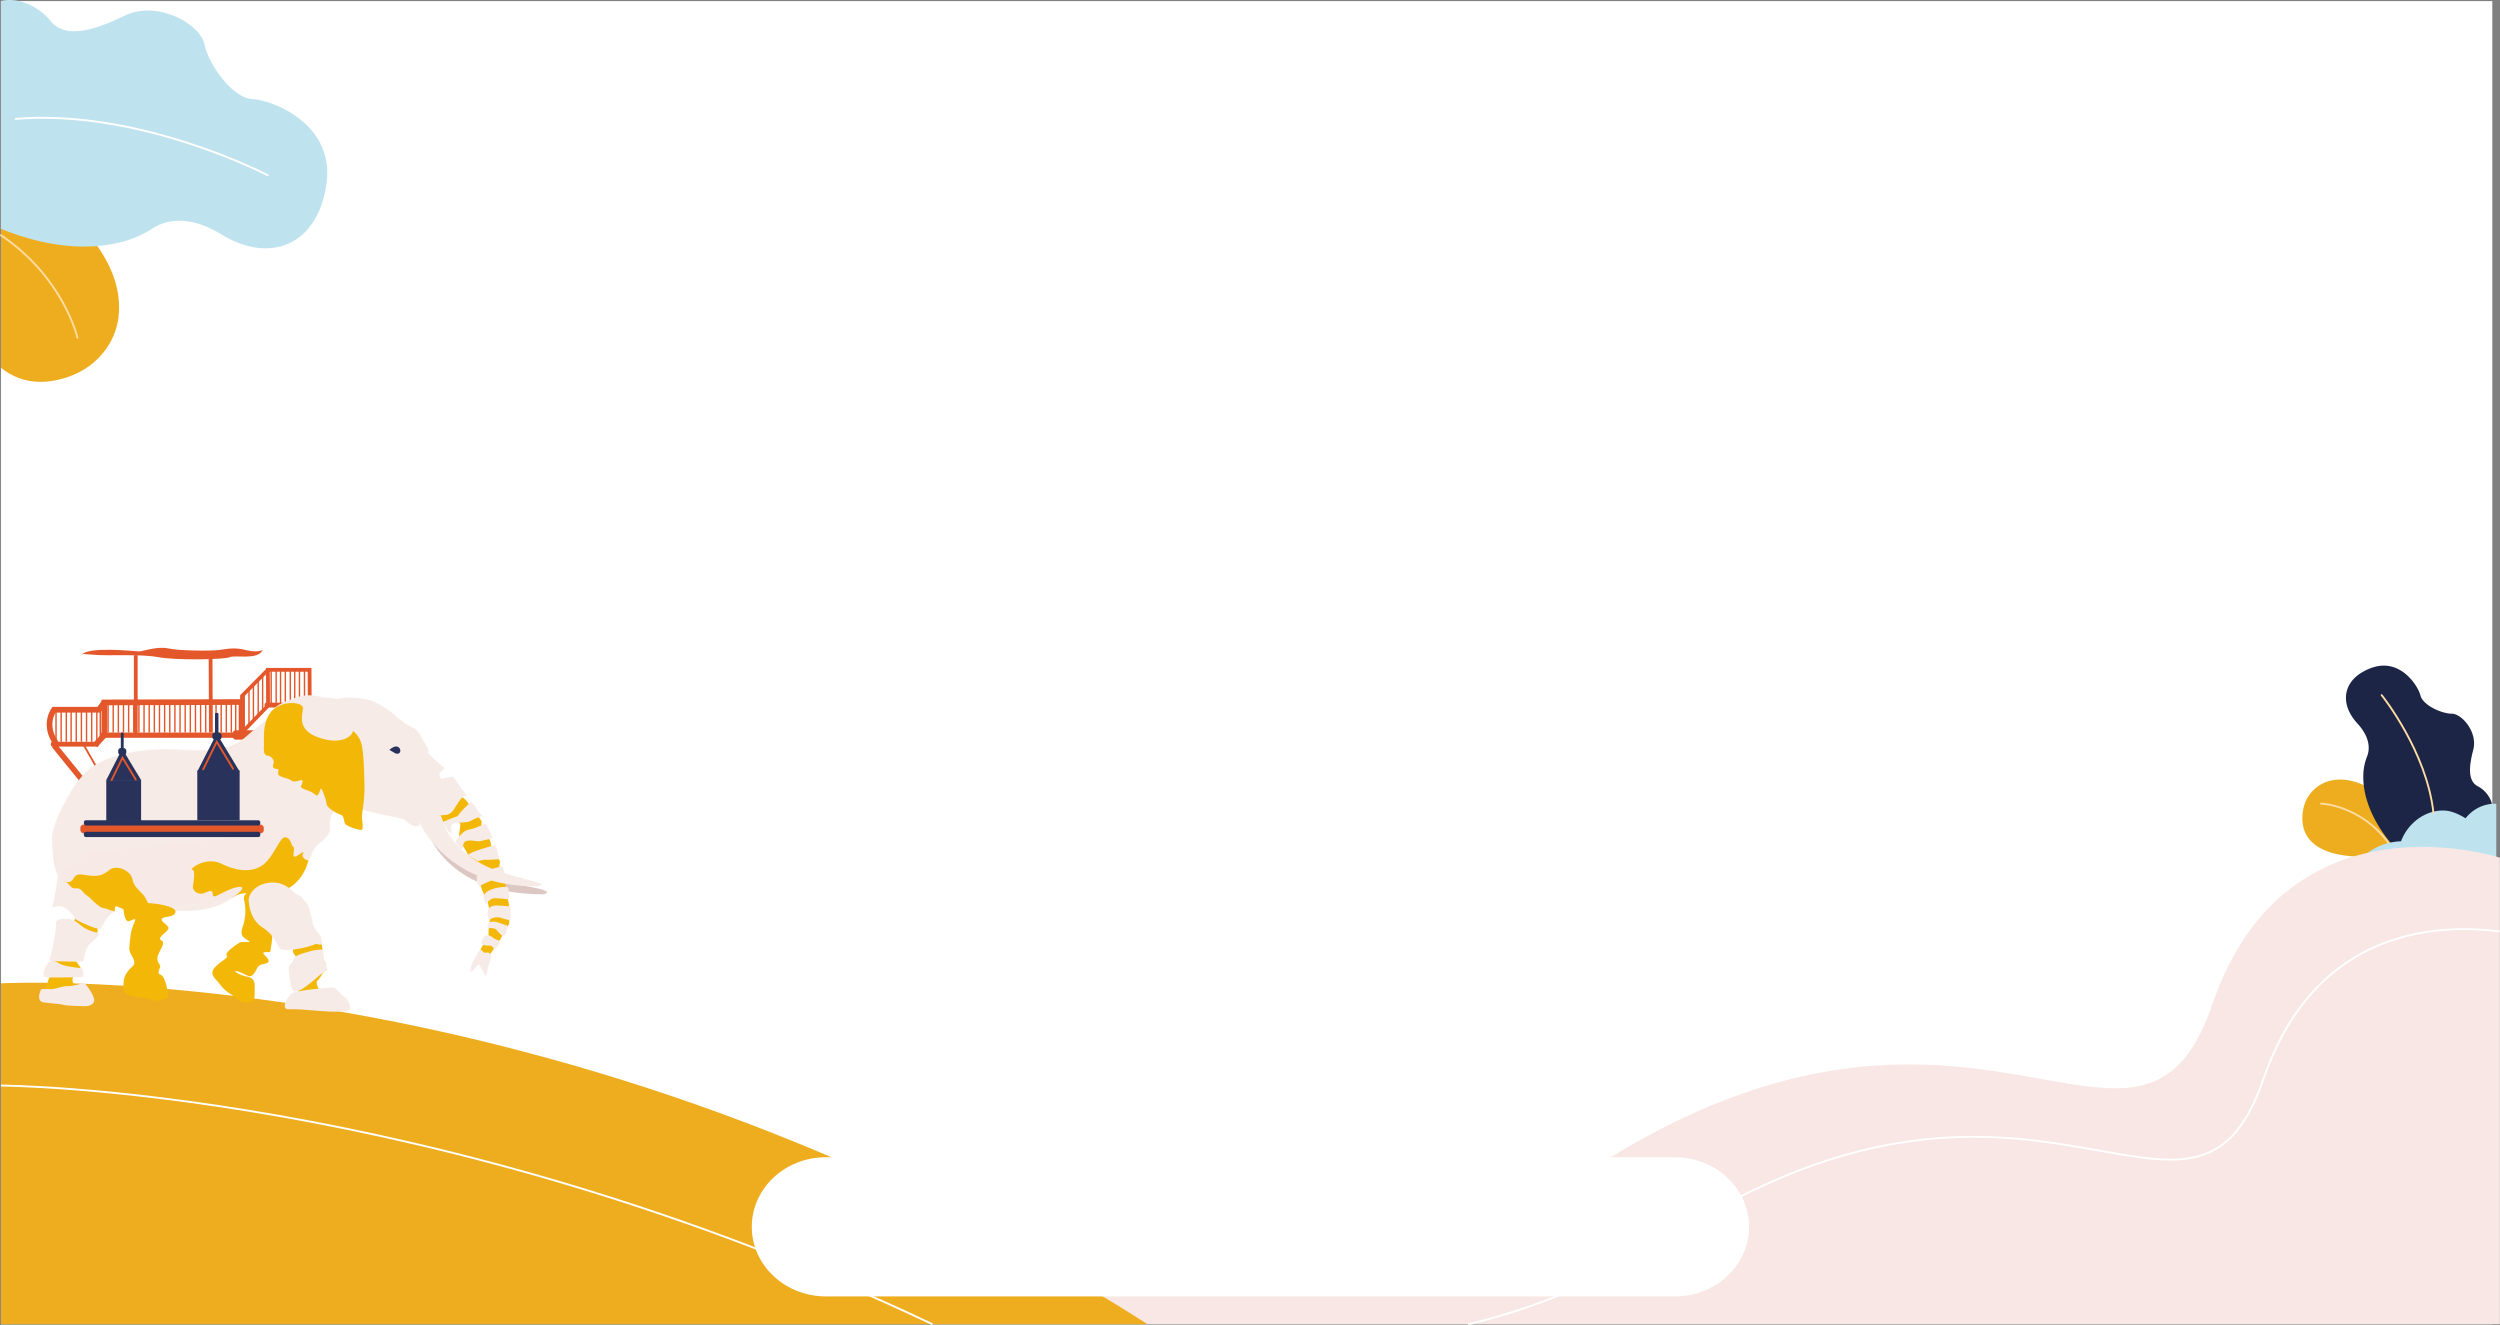 <svg id="Calque_1" data-name="Calque 1" xmlns="http://www.w3.org/2000/svg" viewBox="0 0 1320.56 699.99"><rect x="0" y="0" width="1320.56" height="699.99" fill="#808080" stroke="none"/><defs><style>.cls-1{fill:#fff;}.cls-2{fill:#eead1e;}.cls-3{fill:#1d2546;}.cls-10,.cls-17,.cls-18,.cls-4,.cls-7,.cls-8,.cls-9{fill:none;stroke-miterlimit:10;}.cls-4{stroke:#fedca4;}.cls-17,.cls-4{stroke-linecap:round;}.cls-5{fill:#bfe3ee;}.cls-6{fill:#f8e7e4;}.cls-10,.cls-17,.cls-7,.cls-8,.cls-9{stroke:#e4572b;}.cls-7{stroke-width:0.75px;}.cls-8{stroke-width:2px;}.cls-10{stroke-width:3px;}.cls-11{fill:#e4572b;}.cls-12{fill:#f3b807;}.cls-13,.cls-15{fill:#f7ebe8;}.cls-13{opacity:0.99;}.cls-14{fill:#ddc7c3;}.cls-16{fill:#29325a;}.cls-18{stroke:#fff;}</style></defs><rect class="cls-1" x="0.5" y="0.58" width="1316" height="698.92"/><path class="cls-2" d="M1278,440.78s-25.88-34.89-49.14-27.45a19.16,19.16,0,0,0-12.76,14.86c-1.92,10.58,1.14,26.76,39.26,24.75Z" transform="translate(0.5 -0.5)"/><path class="cls-3" d="M1266.12,450s-19.76-19.06-18.18-41.7a28.43,28.43,0,0,1,2-8.49c1.13-3,2-9.26-5.07-17-10-10.75-8.05-23.87,7.17-29.47s24.65,9.27,26,14.52,11.28,9.62,16.53,9.62,13.82,9.7,11.37,19.06-2.8,16.61,2.45,19.32,8.83,9.1,7.17,13.55Z" transform="translate(0.5 -0.5)"/><path class="cls-4" d="M1225.55,425s20.9.61,35.85,21.07" transform="translate(0.5 -0.5)"/><path class="cls-5" d="M1318.11,425.06v79.55h-35.2c-.08,0-.08.09-.17.09h-61.3c2.28-7.87,9.53-22.39,18.19-22.39a12.6,12.6,0,0,1,1.84.09,26,26,0,0,1-2.19-10.32c0-14.68,12.68-26.66,28.51-27.19,3.32-9,12-16.26,22.21-16.26,4.37,0,8.39,2,11.89,4.11a19.79,19.79,0,0,1,15.65-7.7A5.43,5.43,0,0,1,1318.11,425.06Z" transform="translate(0.5 -0.5)"/><path class="cls-4" d="M1257.55,367.68s23.79,29.56,27.37,62.26" transform="translate(0.5 -0.5)"/><path class="cls-6" d="M1320,453.56s-112.64-37-151.81,77.29-125.74-43.69-328.43,87.53c-179.65,116.31-347.67,17.85-347.67,17.85V700H1320Z" transform="translate(0.5 -0.5)"/><path class="cls-2" d="M0,519.92S298.3,503.69,605.71,700H0Z" transform="translate(0.5 -0.5)"/><path class="cls-1" d="M396.61,648.53h0c0-20.3,17.54-36.76,39.17-36.76H884.22c21.63,0,39.17,16.46,39.17,36.76h0c0,20.31-17.54,36.77-39.17,36.77H435.78C414.15,685.3,396.61,668.83,396.61,648.53Z" transform="translate(0.5 -0.5)"/><line class="cls-7" x1="158.19" y1="353.82" x2="158.19" y2="371.44"/><line class="cls-7" x1="160.84" y1="371.44" x2="160.84" y2="354.2"/><line class="cls-7" x1="150.71" y1="353.82" x2="150.71" y2="371.44"/><line class="cls-7" x1="153.36" y1="371.44" x2="153.36" y2="354.2"/><line class="cls-7" x1="155.67" y1="353.83" x2="155.67" y2="371.44"/><polyline class="cls-8" points="163.59 368.6 163.52 353.82 141.5 353.82 141.6 372.71 127.83 386.93"/><line class="cls-9" x1="55.22" y1="412.8" x2="44.32" y2="393.65"/><line class="cls-10" x1="28.53" y1="393.65" x2="44.13" y2="412.86"/><rect class="cls-11" x="139.27" y="371.66" width="25.43" height="2.55" rx="0.94" transform="translate(304.47 745.38) rotate(180)"/><rect class="cls-11" x="122.26" y="386.24" width="13.98" height="4.98" rx="1.84" transform="translate(259.01 776.95) rotate(180)"/><path class="cls-12" d="M162.42,455.05s-3.46,16-18.16,16.65-17.22-.07-21.33,2.56-42.15,6.14-42.15,6.14-7,3.6-13.55,1.35-7.08-4.34-7.08.06l-9,2.71L30,462.8l15.88-12,108.4-11Z" transform="translate(0.5 -0.5)"/><path class="cls-13" d="M144,378a172,172,0,0,0-14.13,11.25c-6.06,5.54-14.54,8.65-35.48,7.27s-41.94,3.12-50.83,13.15-17,27.87-16.6,34.1.29,21,6.7,22.44,2.71-4.8,9.9-3.67,9.42.92,13.64-2.42,11.57.67,12.24,4.67,3.34,5.56,5.78,8.46,2.45,6.45,5.57,7.11,25.36,4.1,38-3.51,9.57-9.39,2.67-6.72-9.34,5.56-9.57,2.67-2.22-1.33-4.89-.44-6-1.12-5.56-4,1.33-8.45-.45-8.45,6.9-7.35,15.58-3.12,16.68,4.67,22.24.22,8.5-14.56,11.45-14.24,2.94,4.27,4.14,5-.65,4.49.55,5.14,5.91-4,4.7-1.64,1.65,3.61,2.74,3.72,1.86-6.34,6.24-9.41,5.91-7.11,5.14-7.22-4.49-2.84-6.24-2.41-5.25-.32-5.8-2-2.4-1.86-3.61-3.39-3.17-7.44-3.28-11.38-.33-7.33-.33-7.33Z" transform="translate(0.5 -0.5)"/><path class="cls-12" d="M64.74,480.8s.36,7.37,3.2,6.2,3.84-2,2.17,1.67-1.89,7.68-2.28,12.18,5,7.16,1.44,10.34-4.56,5.86-4.53,9.69-.14,5.17,8.87,6.51,9.18,2.43,11.35,1.13,4,.06,3.17-4.29-2.17-8.52-4-8.94-.34-2.94,0-4.1S81.62,508.54,83,505s4.17-6.67,1.67-7.8,2.74-4.08,3.71-5.95-4.21-3.68-3.38-5.36,7.34-.49,7.18-4.09S68.71,474.76,64.74,480.8Z" transform="translate(0.5 -0.5)"/><path class="cls-12" d="M135.94,468.64s-8.54,2.9-7.56,7a25.53,25.53,0,0,1-.08,12.44c-1.07,3.94-2.71,6.34,1.55,8.74s-2.14.6-3.77,1.58-8,5.25-6.87,6.72-2.18,2.31-5.92,6.07-.11,6,2.2,9a18.44,18.44,0,0,0,6,5.49c2.53,1.65,4.39,4.39,8.46,4.39s4.06-2.14,4.06-5.79.77-7-4.17-7.94-8.35-4.06-4.07-2.52,5.49,3.62,7.58,1.32,1.54-4.73,5.16-5.39,3.74-1.75.88-4.61,3-.88,3-2.31,1.65-8.12.44-10.1S135.94,468.64,135.94,468.64Z" transform="translate(0.5 -0.5)"/><polyline class="cls-10" points="127.58 387.3 127.58 370.83 55.13 371.04 55.13 388.3 50.2 393.65"/><path class="cls-12" d="M168.89,524.32s-3.21-4.21-1.72-5.75,5.85-7.61,3.85-10,.11-11.19-3.85-11.67-17.44,2.35-11.41,8.82.81,19.87.81,19.87Z" transform="translate(0.5 -0.5)"/><path class="cls-14" d="M286.61,472.88s8.1-1.49-9.74-4.39-52-29.92-52-29.92S234.33,473.24,286.61,472.88Z" transform="translate(0.5 -0.5)"/><path class="cls-12" d="M243.78,421.61a12,12,0,0,1,3.81,4.39c1.13,2.57,6.93,7.89,6.36,9s.48,2.82.48,2.82,4.46,6.28,4.41,8.7,4.82,8.22,4.76,9.18-.54,3.79-.54,3.79,3.78,6.36,3.78,10.07,2.14,9.34,1.56,11,1.26,8-1,9.11-7.38-.07-8.57-4.68-1.62-9.52-2.67-10.39-3.38-7.85-3.38-7.85-5.16-14.81-9-19.71S244,436.24,242.1,435s-8.56-.36-8.56-.36L232.13,431s4.58.69,6.7-2.54S242.29,422.67,243.78,421.61Z" transform="translate(0.5 -0.5)"/><path class="cls-15" d="M246.14,420.88a5.83,5.83,0,0,1-1.27-1.76c-.48-1.07-1.26-1.17-2.14-2.83s-3.52-5.47-4.2-5.47a29.9,29.9,0,0,0-5.46,1.08c-.88.39-1.57-2.64-1.57-2.64s2.35-2.93,3.13-2.83c0,0-2.34-1.95-3.13-2.63s-3.7-3-3.8-3.32a23.5,23.5,0,0,0-1.86-2.15,6.54,6.54,0,0,0-.78-3.41,37.5,37.5,0,0,1-2.63-4.49c-1.47-2.74-2.34-4.49-5.76-6s-5.76-4.19-6.64-4.49-8.58-8.68-18.05-10.24-13.76,0-13.76,0-5.53-.72-7.12-.7-7.18-2.73-15.2,0-11.59,4.29-14.9,10.15c0,0,34.28,45.06,51.69,49.51s19.43,3.45,21.66,5.87,6.88,3.24,6.68,1.62-1.62-7.28.4-7.28,8.75,2.16,11.29,2.16,4.51,0,6.91-3.67S243.07,420.84,246.14,420.88Z" transform="translate(0.5 -0.5)"/><path class="cls-15" d="M254.43,431.56a16,16,0,0,1-2.89-3.32,19.09,19.09,0,0,0-3-4.16c-.26,0-6,5.1-7.14,7.48,0,0-6.54,2.29-7.38,3s3,6.28,3.82,6.28-1.36-4.67,1.36-5.43,7.3-.09,9.25-1.45A23.64,23.64,0,0,1,254.43,431.56Z" transform="translate(0.5 -0.5)"/><path class="cls-15" d="M259.69,443.28s-.5-1.28-1.44-3.32-1.7-4.5-2.38-4.33-5.6,2.64-8.32,3-4.76,2.79-5.78,4.19-1.86,1.58-1.61,2.51,3.06,4.25,3.65,3.57-.35-3.65,2.33-4.24,5.4.51,7,.17S259.69,443.28,259.69,443.28Z" transform="translate(0.5 -0.5)"/><path class="cls-15" d="M263.6,454.32a17.43,17.43,0,0,1-1.44-3.91c0-.93-.6-3.48-1.62-3.31s-9.76,2.63-12.31,4-1.7,1-1.7,1,4.93,3.23,5.52,3.23,2.63-.85,3.82-.68S263.6,454.32,263.6,454.32Z" transform="translate(0.5 -0.5)"/><path class="cls-15" d="M266.35,462.58s-1.28-4.29-1.59-4.29-5.2.68-6.33,1.81-6.94,1.58-7.09,3.54.76,5.8,1.89,4.75S266.35,462.58,266.35,462.58Z" transform="translate(0.5 -0.5)"/><path class="cls-15" d="M266.8,468.92s1,0,1.28,1.28.53,5.43,0,5.35-7.2-.9-8.39-.45-2.77,1.81-2.77,2.26-.6,1.13-1.13,0-1.73-4.15.91-5.8S261.6,469.29,266.8,468.92Z" transform="translate(0.5 -0.5)"/><path class="cls-15" d="M283,468.57s4.6-.34,1.5-1.58-18.26-4.43-26.94-8.33-19.32-11.59-23.67-23-3.27-7.9-9.12-7.9-5.17,4.09-4.1,6.57S237.32,469.53,283,468.57Z" transform="translate(0.5 -0.5)"/><path class="cls-16" d="M205.16,396.63s1.52.8,2.8,1.6,3,.48,3-1.2S208.93,393.19,205.16,396.63Z" transform="translate(0.5 -0.5)"/><path class="cls-15" d="M166.48,499.09s3.25.88,3.25,0-.35-3.86-1.62-5.17-3.47-4.48-3.56-6.32-2.19-9.92-3.77-11-1.23-2.54-3.51-3.16-6.14-7.28-14.57-6.76-12.11,6.32-11.84,9.66,1.14,10.18,7.63,14.3,7.2,9.65,9.3,11.14S160.6,501.55,166.48,499.09Z" transform="translate(0.5 -0.5)"/><path class="cls-15" d="M172.54,513a29.69,29.69,0,0,0-1.52-4.45c-.82-1.7-.65-5.68-.71-6.17s-3.8-.36-7.48.75-7.88,1.93-8.48,4.42S152,510,152,511.24s.41,12.87,3.38,13.08,10.61-6.62,12.27-8.13A29.79,29.79,0,0,1,172.54,513Z" transform="translate(0.5 -0.5)"/><path class="cls-15" d="M179,534.7s5.54.56,5.47-1.73-1.59-5.27-3.39-6.17-3.68-4.44-5.34-4.65-20.74,1.52-22.41,3.26-6.45,8.74-.62,8.25S174.61,535.6,179,534.7Z" transform="translate(0.5 -0.5)"/><path class="cls-12" d="M50.38,486.47s1.71,6.18,0,7.24S35.91,504.22,38,506.33a36.36,36.36,0,0,1,4.17,5.5s-7.45,5.52-2.92,9.09-16.75,3.3-16.75,3.3,3.66-7.36,3.66-10.78S31,499.23,31,499.23s8.82-12.76,8.82-15.52S50.38,486.47,50.38,486.47Z" transform="translate(0.5 -0.5)"/><path class="cls-15" d="M60.15,481.81a10.81,10.81,0,0,1-3.22-.84c-1.32-.65-3.13-.65-4.44-1.39a33.88,33.88,0,0,1-4.94-4.28c-1.15-1.15-3.29-2.55-3.94-3.37s-2-2.39-3.62-2.22-2.47,0-3.79-1.65-1.72-1.56-2.55-1.81S30,461.56,30,462.8s-2.05,15.3-2.88,16.45,2.47-.41,5,.08,6.33,4.6,6.58,5.92S52.08,492.32,52.9,491,55.57,484.46,60.15,481.81Z" transform="translate(0.5 -0.5)"/><path class="cls-15" d="M26.06,506.14s-1.37,2.07.89,2.07,16.53.54,16.6,0,1.14-7.21,3.74-9.41,5.28-4.88,4.48-5.28-5.54-1.13-8.75-3.6-4.87-4.08-8.35-4.08-6.07.27-5.61,3.07S26.06,506.14,26.06,506.14Z" transform="translate(0.5 -0.5)"/><path class="cls-15" d="M40.83,516.7s2.72.17,2.72-.74,0-4.13-1.36-4.13-9.29-.91-11.52-2.48-5.13-2-6.7,1.07-1.9,6-.82,6.29S40.83,516.7,40.83,516.7Z" transform="translate(0.5 -0.5)"/><path class="cls-15" d="M44.38,532s4.71,0,4.87-3-5.37-10.16-5.7-9.5-6.52,2.06-8.18,1.9-6.44,1.16-7.51,1.49-6.2-.25-6.61.24-2.9,6.28,1.27,6.86,9.42.83,10.52,1.32S44.38,532,44.38,532Z" transform="translate(0.5 -0.5)"/><path class="cls-12" d="M268.4,488.21s-2.61,4.73-4.15,7.61-6.07,8.54-6.18,9.46-6-.41-4.62-3.49,4.11-4.84,4.11-7-.12-7.76,1.28-9.75S268.4,488.21,268.4,488.21Z" transform="translate(0.5 -0.5)"/><path class="cls-15" d="M269.21,481.43s.33-2-.81-2.18-5-.38-6.2-.46-4.45.15-5,2.64.38,5.66,1,4.9,3.47-1.81,5.73-1.05,5.45,1.58,5.33,1.17S269.21,481.43,269.21,481.43Z" transform="translate(0.5 -0.5)"/><path class="cls-15" d="M265.58,495.08s1.43-1.6,1.48-2.57,1.2-3-.23-3.31-4.67-1.71-5.76-1.83-3.19-.11-3.47.63-1.09,2.91,0,2.79,3.35-.17,4.13.86S264.9,495.26,265.58,495.08Z" transform="translate(0.5 -0.5)"/><path class="cls-15" d="M262.3,497a1.46,1.46,0,0,1,.86,2c-.49,1.59-2.59,3.32-2.85,2.71a2.48,2.48,0,0,0-2.37-1.74c-1.43.11-4.45-.23-4.17-1.26s1-4.22,3.27-4.16S260.38,496.73,262.3,497Z" transform="translate(0.5 -0.5)"/><path class="cls-15" d="M254.82,503.45a2.35,2.35,0,0,0,1.67.22c1.23-.13,2.33.44,2.33,2.29s-.88,3.16-1.41,5.05-.7,5.89-1.58,4.66-2.94-5.67-3.51-5.67-3.52,4.31-4.13,3.69.43-4.17,2.46-7.56S253.11,500.86,254.82,503.45Z" transform="translate(0.5 -0.5)"/><rect class="cls-11" x="41.94" y="436.07" width="96.9" height="4.62" rx="1.7" transform="translate(181.28 876.25) rotate(-180)"/><rect class="cls-16" x="43.8" y="439.88" width="93.17" height="2.78" rx="1.03" transform="translate(181.28 882.04) rotate(-180)"/><rect class="cls-16" x="43.8" y="433.77" width="93.17" height="2.78" rx="1.03" transform="translate(181.28 869.82) rotate(180)"/><rect class="cls-11" x="52.64" y="387.43" width="75.32" height="2.78" rx="1.03" transform="translate(181.09 777.15) rotate(-180)"/><rect class="cls-11" x="26.37" y="392.34" width="25.43" height="2.55" rx="0.94" transform="translate(78.67 786.73) rotate(-180)"/><rect class="cls-16" x="103.72" y="407.53" width="22.36" height="26.24" transform="translate(230.3 840.79) rotate(-180)"/><polygon class="cls-16" points="74.53 412.04 64.57 395.54 56.13 412.04 74.53 412.04"/><rect class="cls-16" x="55.63" y="412.54" width="18.39" height="21.59" transform="translate(130.16 846.17) rotate(-180)"/><line class="cls-7" x1="119.54" y1="370.83" x2="119.54" y2="386.93"/><line class="cls-7" x1="116.83" y1="370.83" x2="116.83" y2="386.93"/><line class="cls-7" x1="114.11" y1="370.83" x2="114.11" y2="386.93"/><line class="cls-7" x1="108.68" y1="370.83" x2="108.68" y2="386.93"/><line class="cls-7" x1="105.96" y1="370.83" x2="105.96" y2="386.93"/><line class="cls-7" x1="103.25" y1="370.83" x2="103.25" y2="386.93"/><line class="cls-7" x1="100.53" y1="370.83" x2="100.53" y2="386.93"/><line class="cls-7" x1="97.82" y1="370.83" x2="97.82" y2="386.93"/><line class="cls-7" x1="95.1" y1="370.83" x2="95.1" y2="386.93"/><line class="cls-7" x1="92.39" y1="370.83" x2="92.39" y2="386.93"/><line class="cls-7" x1="89.67" y1="370.83" x2="89.67" y2="386.93"/><line class="cls-7" x1="86.96" y1="370.83" x2="86.96" y2="386.93"/><line class="cls-7" x1="84.24" y1="370.83" x2="84.24" y2="386.93"/><line class="cls-7" x1="81.53" y1="370.83" x2="81.53" y2="386.93"/><line class="cls-7" x1="78.81" y1="370.83" x2="78.81" y2="386.93"/><line class="cls-7" x1="76.09" y1="370.83" x2="76.09" y2="386.93"/><line class="cls-7" x1="73.38" y1="370.83" x2="73.38" y2="386.93"/><line class="cls-7" x1="70.66" y1="386.93" x2="70.66" y2="370.83"/><line class="cls-7" x1="67.95" y1="370.83" x2="67.95" y2="386.93"/><line class="cls-7" x1="65.23" y1="370.83" x2="65.23" y2="386.93"/><line class="cls-7" x1="62.52" y1="370.83" x2="62.52" y2="386.93"/><line class="cls-7" x1="59.8" y1="370.83" x2="59.8" y2="386.93"/><line class="cls-7" x1="57.09" y1="370.83" x2="57.09" y2="386.93"/><line class="cls-7" x1="122.19" y1="386.93" x2="122.19" y2="371.17"/><line class="cls-7" x1="124.51" y1="370.84" x2="124.51" y2="386.93"/><path class="cls-15" d="M173.8,438.42a14.36,14.36,0,0,1,4.89-12.91c6.32-5.31-22.09-23-26.72-16.43S156.73,442.74,173.8,438.42Z" transform="translate(0.5 -0.5)"/><path class="cls-12" d="M185.85,386.46a13.36,13.36,0,0,1,4.27,5.93c1.43,3.92,1.66,14.12,1.9,22.18s-1.3,14.59-1.3,17.2,1.06,7.24-.48,7.12-8.06-1.78-8.66-3.68-.23-3.79-2.49-4.51-7-3.67-7.11-5.57-2.49-8.78-3.09-7.95-1.07,4.63-2.73,3.2a12.79,12.79,0,0,0-3.91-2.25c-1.07-.47-4.39-1.18-3.68-2.61S160,412,158,412.68s-3.8.95-4.75,0-5.93-1.55-6.64-3,.95-3.08-1.07-3.08-2.12-1.31-1.53-3-1.46-3.8-3-3.91-2.35-1.24-2.12-4.95-1.12-12.58,4.07-18.53,16.45-5,16.57-1.79-4,11.51,8.66,15.78S186.21,388.48,185.85,386.46Z" transform="translate(0.5 -0.5)"/><rect class="cls-16" x="61.93" y="395.6" width="4.28" height="3.78" rx="1.4" transform="translate(128.65 794.49) rotate(-180)"/><polyline class="cls-17" points="71.72 411.77 64.71 400.25 58.94 412.04"/><polygon class="cls-16" points="126.58 407.53 114.48 387.47 104.22 407.53 126.58 407.53"/><rect class="cls-16" x="113.06" y="377.06" width="1.84" height="15.01" rx="0.68" transform="translate(228.46 768.62) rotate(-180)"/><rect class="cls-16" x="111.65" y="387.47" width="4.9" height="3.78" rx="1.4" transform="translate(228.7 778.22) rotate(180)"/><polyline class="cls-17" points="123.12 406.03 114.48 391.84 107.37 406.37"/><rect class="cls-16" x="63.32" y="387.47" width="1.51" height="12.35" rx="0.56" transform="translate(128.65 786.78) rotate(180)"/><polyline class="cls-8" points="141.5 353.82 127.83 367.62 127.83 370.93"/><polyline class="cls-8" points="111.22 346.05 111.39 386.93 111.39 370.83"/><line class="cls-8" x1="71.72" y1="346.05" x2="71.72" y2="388.86"/><path class="cls-11" d="M138.23,343.86s-2.71,1.59-8.91,0-9.85-.53-14.28,0-20.85.44-26.6-.84-13.28,1.46-15.23,1.55-26.5-2.86-30.62,1.77c0,0-2.06-.78,6.17,0s24.5-.52,34.25,1.28,35.41,1.29,38,0S135.85,349.36,138.23,343.86Z" transform="translate(0.5 -0.5)"/><path class="cls-10" d="M54.63,371.33,51.8,375.4H28s-6.1,8.07,1.44,18.21" transform="translate(0.5 -0.5)"/><line class="cls-7" x1="51.14" y1="391.84" x2="51.14" y2="375.73"/><line class="cls-7" x1="48.43" y1="375.73" x2="48.43" y2="391.84"/><line class="cls-7" x1="45.71" y1="375.73" x2="45.71" y2="391.84"/><line class="cls-7" x1="35.02" y1="375.73" x2="35.02" y2="391.84"/><line class="cls-7" x1="32.3" y1="375.73" x2="32.3" y2="391.84"/><line class="cls-7" x1="29.59" y1="375.73" x2="29.59" y2="391.84"/><line class="cls-7" x1="43" y1="375.73" x2="43" y2="391.84"/><line class="cls-7" x1="40.28" y1="375.73" x2="40.28" y2="391.84"/><line class="cls-7" x1="37.57" y1="375.73" x2="37.57" y2="391.84"/><line class="cls-7" x1="52.98" y1="390.61" x2="52.98" y2="374.51"/><line class="cls-7" x1="143.23" y1="353.82" x2="143.23" y2="371.44"/><line class="cls-7" x1="145.88" y1="371.44" x2="145.88" y2="354.2"/><line class="cls-7" x1="148.19" y1="353.83" x2="148.19" y2="371.44"/><line class="cls-7" x1="136.39" y1="359.27" x2="136.39" y2="377.54"/><line class="cls-7" x1="138.73" y1="375.27" x2="138.73" y2="356.55"/><line class="cls-7" x1="133.87" y1="361.79" x2="133.87" y2="380.3"/><line class="cls-7" x1="131.52" y1="364.14" x2="131.52" y2="382.42"/><line class="cls-7" x1="129" y1="366.67" x2="129" y2="385.18"/><path class="cls-18" d="M775.07,700c34-8,70-22.28,106.44-45.89,193.52-125.28,276.18,25.53,313.57-83.57,11.82-34.49,30.64-54.54,50.87-65.84,26.49-14.81,55.37-14.61,74-12.15" transform="translate(0.5 -0.5)"/><path class="cls-18" d="M0,573.92s227.71.7,492.09,126.08" transform="translate(0.5 -0.5)"/><path class="cls-2" d="M62.12,167.77c-1.57,14-11.29,25.77-24.45,31-10.67,4.19-25,6.24-37.67-4V87.31c13.82,8,37,23.4,50.92,43.16C58.8,141.67,63.67,154.3,62.12,167.77Z" transform="translate(0.5 -0.5)"/><path class="cls-5" d="M171.81,98.57c-5.16,32.29-30.37,41.2-55.53,25.66-18-11-30.1-6.84-35.55-3.44a57.56,57.56,0,0,1-16,7.29,77.89,77.89,0,0,1-13.81,2.39C32,132,13.83,127,0,121.35V1.07c8.22-2.25,19.57,2.31,26.16,10.4,7.41,9.32,21.64,5.81,39.19-2.68s40.11,4.69,42.16,15.08,14.56,28.4,25.46,29S177,66.29,171.81,98.57Z" transform="translate(0.5 -0.5)"/><path class="cls-4" d="M0,124.76c33.18,22.37,40.4,54.12,40.4,54.12" transform="translate(0.5 -0.5)"/><path class="cls-18" d="M141.28,93.25S73.54,57.69,7.42,63.32" transform="translate(0.5 -0.5)"/></svg>